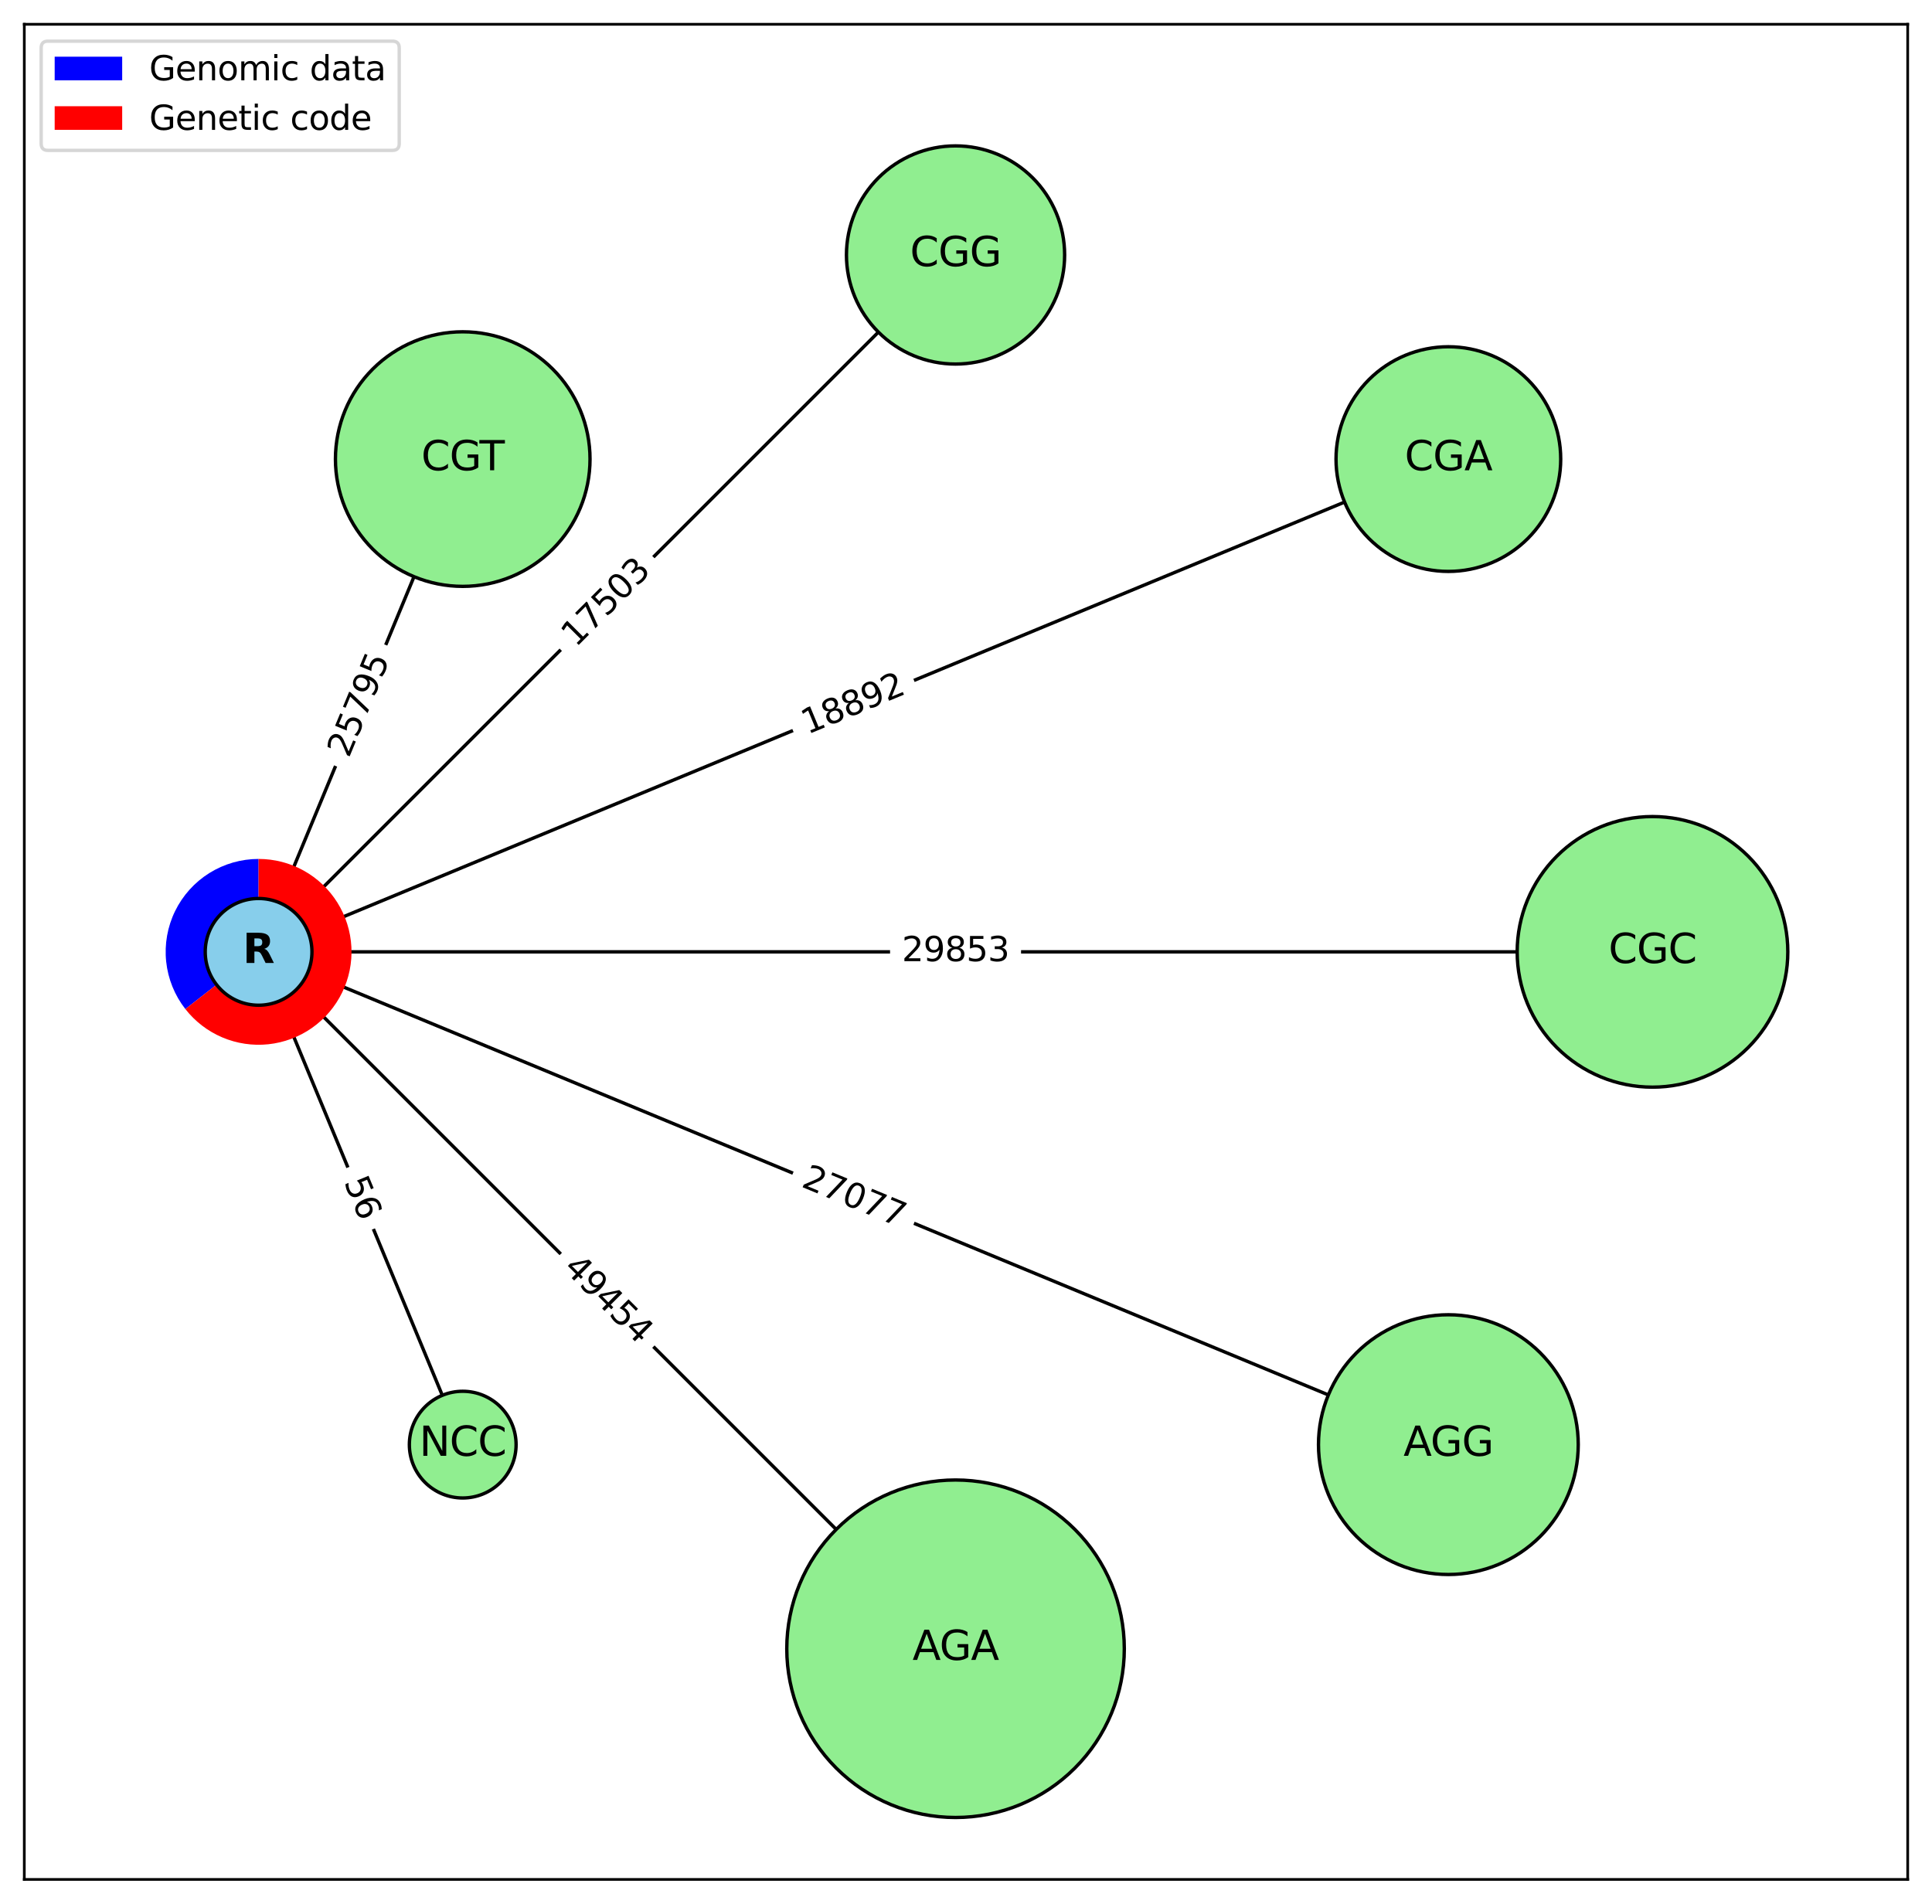 <?xml version="1.0" encoding="utf-8" standalone="no"?>
<!DOCTYPE svg PUBLIC "-//W3C//DTD SVG 1.1//EN"
  "http://www.w3.org/Graphics/SVG/1.1/DTD/svg11.dtd">
<svg xmlns:xlink="http://www.w3.org/1999/xlink" width="572.4pt" height="564.072pt" viewBox="0 0 572.4 564.072" xmlns="http://www.w3.org/2000/svg" version="1.1">
 <defs>
  <style type="text/css">*{stroke-linejoin: round; stroke-linecap: butt}</style>
 </defs>
 <g id="figure_1">
  <g id="patch_1">
   <path d="M 0 564.072 
L 572.4 564.072 
L 572.4 0 
L 0 0 
z
" style="fill: #ffffff"/>
  </g>
  <g id="axes_1">
   <g id="patch_2">
    <path d="M 7.2 556.872 
L 565.2 556.872 
L 565.2 7.2 
L 7.2 7.2 
z
" style="fill: #ffffff"/>
   </g>
   <g id="patch_3">
    <path d="M 79.927 290.034 
Q 106.854 355.041 133.353 419.014 
" clip-path="url(#pf3ddb59a26)" style="fill: none; stroke: #000000; stroke-linecap: round"/>
    <path d="M 133.67 414.553 
L 133.353 419.014 
L 129.974 416.084 
z
" clip-path="url(#pf3ddb59a26)" style="stroke: #000000; stroke-linecap: round"/>
   </g>
   <g id="patch_4">
    <path d="M 82.736 288.158 
Q 179.858 385.279 276.188 481.61 
" clip-path="url(#pf3ddb59a26)" style="fill: none; stroke: #000000; stroke-linecap: round"/>
    <path d="M 274.774 477.367 
L 276.188 481.61 
L 271.946 480.195 
z
" clip-path="url(#pf3ddb59a26)" style="stroke: #000000; stroke-linecap: round"/>
   </g>
   <g id="patch_5">
    <path d="M 84.615 285.35 
Q 252.862 355.04 420.076 424.302 
" clip-path="url(#pf3ddb59a26)" style="fill: none; stroke: #000000; stroke-linecap: round"/>
    <path d="M 417.146 420.924 
L 420.076 424.302 
L 415.615 424.619 
z
" clip-path="url(#pf3ddb59a26)" style="stroke: #000000; stroke-linecap: round"/>
   </g>
   <g id="patch_6">
    <path d="M 85.276 282.036 
Q 283.104 282.036 479.814 282.036 
" clip-path="url(#pf3ddb59a26)" style="fill: none; stroke: #000000; stroke-linecap: round"/>
    <path d="M 475.814 280.036 
L 479.814 282.036 
L 475.814 284.036 
z
" clip-path="url(#pf3ddb59a26)" style="stroke: #000000; stroke-linecap: round"/>
   </g>
   <g id="patch_7">
    <path d="M 84.615 278.722 
Q 252.862 209.032 420.076 139.769 
" clip-path="url(#pf3ddb59a26)" style="fill: none; stroke: #000000; stroke-linecap: round"/>
    <path d="M 415.615 139.452 
L 420.076 139.769 
L 417.146 143.148 
z
" clip-path="url(#pf3ddb59a26)" style="stroke: #000000; stroke-linecap: round"/>
   </g>
   <g id="patch_8">
    <path d="M 82.736 275.914 
Q 179.858 178.793 276.188 82.462 
" clip-path="url(#pf3ddb59a26)" style="fill: none; stroke: #000000; stroke-linecap: round"/>
    <path d="M 271.946 83.876 
L 276.188 82.462 
L 274.774 86.705 
z
" clip-path="url(#pf3ddb59a26)" style="stroke: #000000; stroke-linecap: round"/>
   </g>
   <g id="patch_9">
    <path d="M 79.927 274.038 
Q 106.854 209.031 133.353 145.058 
" clip-path="url(#pf3ddb59a26)" style="fill: none; stroke: #000000; stroke-linecap: round"/>
    <path d="M 129.974 147.988 
L 133.353 145.058 
L 133.67 149.519 
z
" clip-path="url(#pf3ddb59a26)" style="stroke: #000000; stroke-linecap: round"/>
   </g>
   <g id="text_1">
    <g id="patch_10">
     <path d="M 97.177 352.162 
L 102.046 363.919 
Q 103.194 366.69 105.966 365.542 
L 114.908 361.839 
Q 117.679 360.69 116.531 357.919 
L 111.661 346.162 
Q 110.513 343.391 107.742 344.539 
L 98.8 348.243 
Q 96.029 349.391 97.177 352.162 
z
" clip-path="url(#pf3ddb59a26)" style="fill: #ffffff; stroke: #ffffff; stroke-linejoin: miter"/>
    </g>
    <g clip-path="url(#pf3ddb59a26)">
     <!-- 56 -->
     <g transform="translate(101.87 350.218) rotate(-292.5) scale(0.1 -0.1)">
      <defs>
       <path id="DejaVuSans-35" d="M 691 4666 
L 3169 4666 
L 3169 4134 
L 1269 4134 
L 1269 2991 
Q 1406 3038 1543 3061 
Q 1681 3084 1819 3084 
Q 2600 3084 3056 2656 
Q 3513 2228 3513 1497 
Q 3513 744 3044 326 
Q 2575 -91 1722 -91 
Q 1428 -91 1123 -41 
Q 819 9 494 109 
L 494 744 
Q 775 591 1075 516 
Q 1375 441 1709 441 
Q 2250 441 2565 725 
Q 2881 1009 2881 1497 
Q 2881 1984 2565 2268 
Q 2250 2553 1709 2553 
Q 1456 2553 1204 2497 
Q 953 2441 691 2322 
L 691 4666 
z
" transform="scale(0.016)"/>
       <path id="DejaVuSans-36" d="M 2113 2584 
Q 1688 2584 1439 2293 
Q 1191 2003 1191 1497 
Q 1191 994 1439 701 
Q 1688 409 2113 409 
Q 2538 409 2786 701 
Q 3034 994 3034 1497 
Q 3034 2003 2786 2293 
Q 2538 2584 2113 2584 
z
M 3366 4563 
L 3366 3988 
Q 3128 4100 2886 4159 
Q 2644 4219 2406 4219 
Q 1781 4219 1451 3797 
Q 1122 3375 1075 2522 
Q 1259 2794 1537 2939 
Q 1816 3084 2150 3084 
Q 2853 3084 3261 2657 
Q 3669 2231 3669 1497 
Q 3669 778 3244 343 
Q 2819 -91 2113 -91 
Q 1303 -91 875 529 
Q 447 1150 447 2328 
Q 447 3434 972 4092 
Q 1497 4750 2381 4750 
Q 2619 4750 2861 4703 
Q 3103 4656 3366 4563 
z
" transform="scale(0.016)"/>
      </defs>
      <use xlink:href="#DejaVuSans-35"/>
      <use xlink:href="#DejaVuSans-36" x="63.623"/>
     </g>
    </g>
   </g>
   <g id="text_2">
    <g id="patch_11">
     <path d="M 163.067 379.575 
L 185.562 402.069 
Q 187.683 404.191 189.805 402.069 
L 196.648 395.226 
Q 198.769 393.105 196.648 390.983 
L 174.153 368.489 
Q 172.032 366.367 169.911 368.489 
L 163.067 375.332 
Q 160.946 377.453 163.067 379.575 
z
" clip-path="url(#pf3ddb59a26)" style="fill: #ffffff; stroke: #ffffff; stroke-linejoin: miter"/>
    </g>
    <g clip-path="url(#pf3ddb59a26)">
     <!-- 49454 -->
     <g transform="translate(166.659 375.983) rotate(-315) scale(0.1 -0.1)">
      <defs>
       <path id="DejaVuSans-34" d="M 2419 4116 
L 825 1625 
L 2419 1625 
L 2419 4116 
z
M 2253 4666 
L 3047 4666 
L 3047 1625 
L 3713 1625 
L 3713 1100 
L 3047 1100 
L 3047 0 
L 2419 0 
L 2419 1100 
L 313 1100 
L 313 1709 
L 2253 4666 
z
" transform="scale(0.016)"/>
       <path id="DejaVuSans-39" d="M 703 97 
L 703 672 
Q 941 559 1184 500 
Q 1428 441 1663 441 
Q 2288 441 2617 861 
Q 2947 1281 2994 2138 
Q 2813 1869 2534 1725 
Q 2256 1581 1919 1581 
Q 1219 1581 811 2004 
Q 403 2428 403 3163 
Q 403 3881 828 4315 
Q 1253 4750 1959 4750 
Q 2769 4750 3195 4129 
Q 3622 3509 3622 2328 
Q 3622 1225 3098 567 
Q 2575 -91 1691 -91 
Q 1453 -91 1209 -44 
Q 966 3 703 97 
z
M 1959 2075 
Q 2384 2075 2632 2365 
Q 2881 2656 2881 3163 
Q 2881 3666 2632 3958 
Q 2384 4250 1959 4250 
Q 1534 4250 1286 3958 
Q 1038 3666 1038 3163 
Q 1038 2656 1286 2365 
Q 1534 2075 1959 2075 
z
" transform="scale(0.016)"/>
      </defs>
      <use xlink:href="#DejaVuSans-34"/>
      <use xlink:href="#DejaVuSans-39" x="63.623"/>
      <use xlink:href="#DejaVuSans-34" x="127.246"/>
      <use xlink:href="#DejaVuSans-35" x="190.869"/>
      <use xlink:href="#DejaVuSans-34" x="254.492"/>
     </g>
    </g>
   </g>
   <g id="text_3">
    <g id="patch_12">
     <path d="M 235.167 356.195 
L 264.558 368.369 
Q 267.329 369.517 268.477 366.746 
L 272.181 357.804 
Q 273.329 355.033 270.557 353.885 
L 241.166 341.711 
Q 238.395 340.562 237.247 343.334 
L 233.543 352.276 
Q 232.395 355.047 235.167 356.195 
z
" clip-path="url(#pf3ddb59a26)" style="fill: #ffffff; stroke: #ffffff; stroke-linejoin: miter"/>
    </g>
    <g clip-path="url(#pf3ddb59a26)">
     <!-- 27077 -->
     <g transform="translate(237.111 351.502) rotate(-337.5) scale(0.1 -0.1)">
      <defs>
       <path id="DejaVuSans-32" d="M 1228 531 
L 3431 531 
L 3431 0 
L 469 0 
L 469 531 
Q 828 903 1448 1529 
Q 2069 2156 2228 2338 
Q 2531 2678 2651 2914 
Q 2772 3150 2772 3378 
Q 2772 3750 2511 3984 
Q 2250 4219 1831 4219 
Q 1534 4219 1204 4116 
Q 875 4013 500 3803 
L 500 4441 
Q 881 4594 1212 4672 
Q 1544 4750 1819 4750 
Q 2544 4750 2975 4387 
Q 3406 4025 3406 3419 
Q 3406 3131 3298 2873 
Q 3191 2616 2906 2266 
Q 2828 2175 2409 1742 
Q 1991 1309 1228 531 
z
" transform="scale(0.016)"/>
       <path id="DejaVuSans-37" d="M 525 4666 
L 3525 4666 
L 3525 4397 
L 1831 0 
L 1172 0 
L 2766 4134 
L 525 4134 
L 525 4666 
z
" transform="scale(0.016)"/>
       <path id="DejaVuSans-30" d="M 2034 4250 
Q 1547 4250 1301 3770 
Q 1056 3291 1056 2328 
Q 1056 1369 1301 889 
Q 1547 409 2034 409 
Q 2525 409 2770 889 
Q 3016 1369 3016 2328 
Q 3016 3291 2770 3770 
Q 2525 4250 2034 4250 
z
M 2034 4750 
Q 2819 4750 3233 4129 
Q 3647 3509 3647 2328 
Q 3647 1150 3233 529 
Q 2819 -91 2034 -91 
Q 1250 -91 836 529 
Q 422 1150 422 2328 
Q 422 3509 836 4129 
Q 1250 4750 2034 4750 
z
" transform="scale(0.016)"/>
      </defs>
      <use xlink:href="#DejaVuSans-32"/>
      <use xlink:href="#DejaVuSans-37" x="63.623"/>
      <use xlink:href="#DejaVuSans-30" x="127.246"/>
      <use xlink:href="#DejaVuSans-37" x="190.869"/>
      <use xlink:href="#DejaVuSans-37" x="254.492"/>
     </g>
    </g>
   </g>
   <g id="text_4">
    <g id="patch_13">
     <path d="M 267.198 289.875 
L 299.01 289.875 
Q 302.01 289.875 302.01 286.875 
L 302.01 277.197 
Q 302.01 274.197 299.01 274.197 
L 267.198 274.197 
Q 264.198 274.197 264.198 277.197 
L 264.198 286.875 
Q 264.198 289.875 267.198 289.875 
z
" clip-path="url(#pf3ddb59a26)" style="fill: #ffffff; stroke: #ffffff; stroke-linejoin: miter"/>
    </g>
    <g clip-path="url(#pf3ddb59a26)">
     <!-- 29853 -->
     <g transform="translate(267.198 284.795) rotate(-0) scale(0.1 -0.1)">
      <defs>
       <path id="DejaVuSans-38" d="M 2034 2216 
Q 1584 2216 1326 1975 
Q 1069 1734 1069 1313 
Q 1069 891 1326 650 
Q 1584 409 2034 409 
Q 2484 409 2743 651 
Q 3003 894 3003 1313 
Q 3003 1734 2745 1975 
Q 2488 2216 2034 2216 
z
M 1403 2484 
Q 997 2584 770 2862 
Q 544 3141 544 3541 
Q 544 4100 942 4425 
Q 1341 4750 2034 4750 
Q 2731 4750 3128 4425 
Q 3525 4100 3525 3541 
Q 3525 3141 3298 2862 
Q 3072 2584 2669 2484 
Q 3125 2378 3379 2068 
Q 3634 1759 3634 1313 
Q 3634 634 3220 271 
Q 2806 -91 2034 -91 
Q 1263 -91 848 271 
Q 434 634 434 1313 
Q 434 1759 690 2068 
Q 947 2378 1403 2484 
z
M 1172 3481 
Q 1172 3119 1398 2916 
Q 1625 2713 2034 2713 
Q 2441 2713 2670 2916 
Q 2900 3119 2900 3481 
Q 2900 3844 2670 4047 
Q 2441 4250 2034 4250 
Q 1625 4250 1398 4047 
Q 1172 3844 1172 3481 
z
" transform="scale(0.016)"/>
       <path id="DejaVuSans-33" d="M 2597 2516 
Q 3050 2419 3304 2112 
Q 3559 1806 3559 1356 
Q 3559 666 3084 287 
Q 2609 -91 1734 -91 
Q 1441 -91 1130 -33 
Q 819 25 488 141 
L 488 750 
Q 750 597 1062 519 
Q 1375 441 1716 441 
Q 2309 441 2620 675 
Q 2931 909 2931 1356 
Q 2931 1769 2642 2001 
Q 2353 2234 1838 2234 
L 1294 2234 
L 1294 2753 
L 1863 2753 
Q 2328 2753 2575 2939 
Q 2822 3125 2822 3475 
Q 2822 3834 2567 4026 
Q 2313 4219 1838 4219 
Q 1578 4219 1281 4162 
Q 984 4106 628 3988 
L 628 4550 
Q 988 4650 1302 4700 
Q 1616 4750 1894 4750 
Q 2613 4750 3031 4423 
Q 3450 4097 3450 3541 
Q 3450 3153 3228 2886 
Q 3006 2619 2597 2516 
z
" transform="scale(0.016)"/>
      </defs>
      <use xlink:href="#DejaVuSans-32"/>
      <use xlink:href="#DejaVuSans-39" x="63.623"/>
      <use xlink:href="#DejaVuSans-38" x="127.246"/>
      <use xlink:href="#DejaVuSans-35" x="190.869"/>
      <use xlink:href="#DejaVuSans-33" x="254.492"/>
     </g>
    </g>
   </g>
   <g id="text_5">
    <g id="patch_14">
     <path d="M 241.166 222.361 
L 270.557 210.187 
Q 273.329 209.039 272.181 206.267 
L 268.477 197.326 
Q 267.329 194.554 264.558 195.702 
L 235.167 207.876 
Q 232.395 209.024 233.543 211.796 
L 237.247 220.738 
Q 238.395 223.509 241.166 222.361 
z
" clip-path="url(#pf3ddb59a26)" style="fill: #ffffff; stroke: #ffffff; stroke-linejoin: miter"/>
    </g>
    <g clip-path="url(#pf3ddb59a26)">
     <!-- 18892 -->
     <g transform="translate(239.222 217.668) rotate(-22.5) scale(0.1 -0.1)">
      <defs>
       <path id="DejaVuSans-31" d="M 794 531 
L 1825 531 
L 1825 4091 
L 703 3866 
L 703 4441 
L 1819 4666 
L 2450 4666 
L 2450 531 
L 3481 531 
L 3481 0 
L 794 0 
L 794 531 
z
" transform="scale(0.016)"/>
      </defs>
      <use xlink:href="#DejaVuSans-31"/>
      <use xlink:href="#DejaVuSans-38" x="63.623"/>
      <use xlink:href="#DejaVuSans-38" x="127.246"/>
      <use xlink:href="#DejaVuSans-39" x="190.869"/>
      <use xlink:href="#DejaVuSans-32" x="254.492"/>
     </g>
    </g>
   </g>
   <g id="text_6">
    <g id="patch_15">
     <path d="M 174.153 195.583 
L 196.648 173.088 
Q 198.769 170.967 196.648 168.846 
L 189.805 162.002 
Q 187.683 159.881 185.562 162.002 
L 163.067 184.497 
Q 160.946 186.618 163.067 188.74 
L 169.911 195.583 
Q 172.032 197.704 174.153 195.583 
z
" clip-path="url(#pf3ddb59a26)" style="fill: #ffffff; stroke: #ffffff; stroke-linejoin: miter"/>
    </g>
    <g clip-path="url(#pf3ddb59a26)">
     <!-- 17503 -->
     <g transform="translate(170.561 191.991) rotate(-45) scale(0.1 -0.1)">
      <use xlink:href="#DejaVuSans-31"/>
      <use xlink:href="#DejaVuSans-37" x="63.623"/>
      <use xlink:href="#DejaVuSans-35" x="127.246"/>
      <use xlink:href="#DejaVuSans-30" x="190.869"/>
      <use xlink:href="#DejaVuSans-33" x="254.492"/>
     </g>
    </g>
   </g>
   <g id="text_7">
    <g id="patch_16">
     <path d="M 108.009 226.726 
L 120.183 197.336 
Q 121.331 194.564 118.56 193.416 
L 109.618 189.712 
Q 106.847 188.564 105.699 191.336 
L 93.525 220.727 
Q 92.377 223.498 95.148 224.646 
L 104.09 228.35 
Q 106.861 229.498 108.009 226.726 
z
" clip-path="url(#pf3ddb59a26)" style="fill: #ffffff; stroke: #ffffff; stroke-linejoin: miter"/>
    </g>
    <g clip-path="url(#pf3ddb59a26)">
     <!-- 25795 -->
     <g transform="translate(103.316 224.783) rotate(-67.5) scale(0.1 -0.1)">
      <use xlink:href="#DejaVuSans-32"/>
      <use xlink:href="#DejaVuSans-35" x="63.623"/>
      <use xlink:href="#DejaVuSans-37" x="127.246"/>
      <use xlink:href="#DejaVuSans-39" x="190.869"/>
      <use xlink:href="#DejaVuSans-35" x="254.492"/>
     </g>
    </g>
   </g>
   <g id="patch_17">
    <path d="M 76.614 254.504 
C 71.456 254.504 66.4 255.954 62.025 258.687 
C 57.651 261.421 54.131 265.329 51.87 269.966 
C 49.608 274.602 48.694 279.782 49.233 284.912 
C 49.772 290.042 51.742 294.919 54.918 298.984 
L 76.614 282.036 
z
" style="fill: #0000ff"/>
   </g>
   <g id="patch_18">
    <path d="M 54.918 298.984 
C 57.792 302.664 61.556 305.553 65.855 307.378 
C 70.153 309.203 74.846 309.905 79.49 309.417 
C 84.135 308.929 88.579 307.268 92.405 304.589 
C 96.23 301.911 99.312 298.303 101.359 294.106 
C 103.407 289.909 104.353 285.259 104.109 280.596 
C 103.864 275.933 102.438 271.407 99.963 267.447 
C 97.489 263.487 94.047 260.22 89.962 257.956 
C 85.878 255.692 81.284 254.504 76.614 254.504 
L 76.614 282.036 
z
" style="fill: #ff0000"/>
   </g>
   <g id="matplotlib.axis_1">
    <g id="xtick_1"/>
    <g id="xtick_2"/>
    <g id="xtick_3"/>
    <g id="xtick_4"/>
    <g id="xtick_5"/>
    <g id="xtick_6"/>
    <g id="xtick_7"/>
    <g id="xtick_8"/>
    <g id="xtick_9"/>
   </g>
   <g id="matplotlib.axis_2">
    <g id="ytick_1"/>
    <g id="ytick_2"/>
    <g id="ytick_3"/>
    <g id="ytick_4"/>
    <g id="ytick_5"/>
    <g id="ytick_6"/>
    <g id="ytick_7"/>
   </g>
   <g id="PathCollection_1">
    <path d="M 76.614 297.847 
C 80.808 297.847 84.83 296.181 87.795 293.216 
C 90.76 290.251 92.426 286.229 92.426 282.036 
C 92.426 277.843 90.76 273.821 87.795 270.856 
C 84.83 267.89 80.808 266.224 76.614 266.224 
C 72.421 266.224 68.399 267.89 65.434 270.856 
C 62.469 273.821 60.803 277.843 60.803 282.036 
C 60.803 286.229 62.469 290.251 65.434 293.216 
C 68.399 296.181 72.421 297.847 76.614 297.847 
z
" clip-path="url(#pf3ddb59a26)" style="fill: #87ceeb; stroke: #000000"/>
    <path d="M 137.093 443.856 
C 141.287 443.856 145.309 442.19 148.274 439.225 
C 151.239 436.26 152.905 432.238 152.905 428.045 
C 152.905 423.852 151.239 419.83 148.274 416.865 
C 145.309 413.9 141.287 412.234 137.093 412.234 
C 132.9 412.234 128.878 413.9 125.913 416.865 
C 122.948 419.83 121.282 423.852 121.282 428.045 
C 121.282 432.238 122.948 436.26 125.913 439.225 
C 128.878 442.19 132.9 443.856 137.093 443.856 
z
" clip-path="url(#pf3ddb59a26)" style="fill: #90ee90; stroke: #000000"/>
    <path d="M 283.103 538.524 
C 296.363 538.524 309.082 533.256 318.458 523.879 
C 327.834 514.503 333.103 501.784 333.103 488.524 
C 333.103 475.264 327.834 462.545 318.458 453.169 
C 309.082 443.792 296.363 438.524 283.103 438.524 
C 269.843 438.524 257.124 443.792 247.747 453.169 
C 238.371 462.545 233.103 475.264 233.103 488.524 
C 233.103 501.784 238.371 514.503 247.747 523.879 
C 257.124 533.256 269.843 538.524 283.103 538.524 
z
" clip-path="url(#pf3ddb59a26)" style="fill: #90ee90; stroke: #000000"/>
    <path d="M 429.112 466.526 
C 439.317 466.526 449.106 462.471 456.322 455.255 
C 463.538 448.039 467.593 438.25 467.593 428.045 
C 467.593 417.84 463.538 408.051 456.322 400.835 
C 449.106 393.619 439.317 389.564 429.112 389.564 
C 418.907 389.564 409.118 393.619 401.902 400.835 
C 394.686 408.051 390.631 417.84 390.631 428.045 
C 390.631 438.25 394.686 448.039 401.902 455.255 
C 409.118 462.471 418.907 466.526 429.112 466.526 
z
" clip-path="url(#pf3ddb59a26)" style="fill: #90ee90; stroke: #000000"/>
    <path d="M 489.591 322.126 
C 500.223 322.126 510.421 317.902 517.939 310.384 
C 525.457 302.866 529.681 292.668 529.681 282.036 
C 529.681 271.404 525.457 261.206 517.939 253.688 
C 510.421 246.17 500.223 241.946 489.591 241.946 
C 478.959 241.946 468.761 246.17 461.243 253.688 
C 453.725 261.206 449.501 271.404 449.501 282.036 
C 449.501 292.668 453.725 302.866 461.243 310.384 
C 468.761 317.902 478.959 322.126 489.591 322.126 
z
" clip-path="url(#pf3ddb59a26)" style="fill: #90ee90; stroke: #000000"/>
    <path d="M 429.112 169.312 
C 437.939 169.312 446.407 165.805 452.649 159.563 
C 458.891 153.321 462.398 144.854 462.398 136.027 
C 462.398 127.199 458.891 118.732 452.649 112.49 
C 446.407 106.248 437.939 102.741 429.112 102.741 
C 420.284 102.741 411.817 106.248 405.575 112.49 
C 399.333 118.732 395.826 127.199 395.826 136.027 
C 395.826 144.854 399.333 153.321 405.575 159.563 
C 411.817 165.805 420.284 169.312 429.112 169.312 
z
" clip-path="url(#pf3ddb59a26)" style="fill: #90ee90; stroke: #000000"/>
    <path d="M 283.103 107.869 
C 291.674 107.869 299.896 104.464 305.957 98.402 
C 312.019 92.341 315.424 84.119 315.424 75.548 
C 315.424 66.976 312.019 58.754 305.957 52.693 
C 299.896 46.632 291.674 43.226 283.103 43.226 
C 274.531 43.226 266.309 46.632 260.248 52.693 
C 254.187 58.754 250.781 66.976 250.781 75.548 
C 250.781 84.119 254.187 92.341 260.248 98.402 
C 266.309 104.464 274.531 107.869 283.103 107.869 
z
" clip-path="url(#pf3ddb59a26)" style="fill: #90ee90; stroke: #000000"/>
    <path d="M 137.093 173.741 
C 147.095 173.741 156.689 169.767 163.762 162.695 
C 170.834 155.622 174.808 146.029 174.808 136.027 
C 174.808 126.025 170.834 116.431 163.762 109.359 
C 156.689 102.286 147.095 98.312 137.093 98.312 
C 127.092 98.312 117.498 102.286 110.425 109.359 
C 103.353 116.431 99.379 126.025 99.379 136.027 
C 99.379 146.029 103.353 155.622 110.425 162.695 
C 117.498 169.767 127.092 173.741 137.093 173.741 
z
" clip-path="url(#pf3ddb59a26)" style="fill: #90ee90; stroke: #000000"/>
   </g>
   <g id="patch_19">
    <path d="M 7.2 556.872 
L 7.2 7.2 
" style="fill: none; stroke: #000000; stroke-width: 0.8; stroke-linejoin: miter; stroke-linecap: square"/>
   </g>
   <g id="patch_20">
    <path d="M 565.2 556.872 
L 565.2 7.2 
" style="fill: none; stroke: #000000; stroke-width: 0.8; stroke-linejoin: miter; stroke-linecap: square"/>
   </g>
   <g id="patch_21">
    <path d="M 7.2 556.872 
L 565.2 556.872 
" style="fill: none; stroke: #000000; stroke-width: 0.8; stroke-linejoin: miter; stroke-linecap: square"/>
   </g>
   <g id="patch_22">
    <path d="M 7.2 7.2 
L 565.2 7.2 
" style="fill: none; stroke: #000000; stroke-width: 0.8; stroke-linejoin: miter; stroke-linecap: square"/>
   </g>
   <g id="text_8">
    <g clip-path="url(#pf3ddb59a26)">
     <!-- $\mathbf{R}$ -->
     <g transform="translate(71.934 285.347) scale(0.12 -0.12)">
      <defs>
       <path id="DejaVuSans-Bold-52" d="M 2297 2597 
Q 2675 2597 2839 2737 
Q 3003 2878 3003 3200 
Q 3003 3519 2839 3656 
Q 2675 3794 2297 3794 
L 1791 3794 
L 1791 2597 
L 2297 2597 
z
M 1791 1766 
L 1791 0 
L 588 0 
L 588 4666 
L 2425 4666 
Q 3347 4666 3776 4356 
Q 4206 4047 4206 3378 
Q 4206 2916 3982 2619 
Q 3759 2322 3309 2181 
Q 3556 2125 3751 1926 
Q 3947 1728 4147 1325 
L 4800 0 
L 3519 0 
L 2950 1159 
Q 2778 1509 2601 1637 
Q 2425 1766 2131 1766 
L 1791 1766 
z
" transform="scale(0.016)"/>
      </defs>
      <use xlink:href="#DejaVuSans-Bold-52" transform="translate(0 0.094)"/>
     </g>
    </g>
   </g>
   <g id="text_9">
    <g clip-path="url(#pf3ddb59a26)">
     <!-- NCC -->
     <g transform="translate(124.225 431.356) scale(0.12 -0.12)">
      <defs>
       <path id="DejaVuSans-4e" d="M 628 4666 
L 1478 4666 
L 3547 763 
L 3547 4666 
L 4159 4666 
L 4159 0 
L 3309 0 
L 1241 3903 
L 1241 0 
L 628 0 
L 628 4666 
z
" transform="scale(0.016)"/>
       <path id="DejaVuSans-43" d="M 4122 4306 
L 4122 3641 
Q 3803 3938 3442 4084 
Q 3081 4231 2675 4231 
Q 1875 4231 1450 3742 
Q 1025 3253 1025 2328 
Q 1025 1406 1450 917 
Q 1875 428 2675 428 
Q 3081 428 3442 575 
Q 3803 722 4122 1019 
L 4122 359 
Q 3791 134 3420 21 
Q 3050 -91 2638 -91 
Q 1578 -91 968 557 
Q 359 1206 359 2328 
Q 359 3453 968 4101 
Q 1578 4750 2638 4750 
Q 3056 4750 3426 4639 
Q 3797 4528 4122 4306 
z
" transform="scale(0.016)"/>
      </defs>
      <use xlink:href="#DejaVuSans-4e"/>
      <use xlink:href="#DejaVuSans-43" x="74.805"/>
      <use xlink:href="#DejaVuSans-43" x="144.629"/>
     </g>
    </g>
   </g>
   <g id="text_10">
    <g clip-path="url(#pf3ddb59a26)">
     <!-- AGA -->
     <g transform="translate(270.35 491.835) scale(0.12 -0.12)">
      <defs>
       <path id="DejaVuSans-41" d="M 2188 4044 
L 1331 1722 
L 3047 1722 
L 2188 4044 
z
M 1831 4666 
L 2547 4666 
L 4325 0 
L 3669 0 
L 3244 1197 
L 1141 1197 
L 716 0 
L 50 0 
L 1831 4666 
z
" transform="scale(0.016)"/>
       <path id="DejaVuSans-47" d="M 3809 666 
L 3809 1919 
L 2778 1919 
L 2778 2438 
L 4434 2438 
L 4434 434 
Q 4069 175 3628 42 
Q 3188 -91 2688 -91 
Q 1594 -91 976 548 
Q 359 1188 359 2328 
Q 359 3472 976 4111 
Q 1594 4750 2688 4750 
Q 3144 4750 3555 4637 
Q 3966 4525 4313 4306 
L 4313 3634 
Q 3963 3931 3569 4081 
Q 3175 4231 2741 4231 
Q 1884 4231 1454 3753 
Q 1025 3275 1025 2328 
Q 1025 1384 1454 906 
Q 1884 428 2741 428 
Q 3075 428 3337 486 
Q 3600 544 3809 666 
z
" transform="scale(0.016)"/>
      </defs>
      <use xlink:href="#DejaVuSans-41"/>
      <use xlink:href="#DejaVuSans-47" x="66.658"/>
      <use xlink:href="#DejaVuSans-41" x="144.148"/>
     </g>
    </g>
   </g>
   <g id="text_11">
    <g clip-path="url(#pf3ddb59a26)">
     <!-- AGG -->
     <g transform="translate(415.814 431.356) scale(0.12 -0.12)">
      <use xlink:href="#DejaVuSans-41"/>
      <use xlink:href="#DejaVuSans-47" x="66.658"/>
      <use xlink:href="#DejaVuSans-47" x="144.148"/>
     </g>
    </g>
   </g>
   <g id="text_12">
    <g clip-path="url(#pf3ddb59a26)">
     <!-- CGC -->
     <g transform="translate(476.562 285.347) scale(0.12 -0.12)">
      <use xlink:href="#DejaVuSans-43"/>
      <use xlink:href="#DejaVuSans-47" x="69.824"/>
      <use xlink:href="#DejaVuSans-43" x="147.314"/>
     </g>
    </g>
   </g>
   <g id="text_13">
    <g clip-path="url(#pf3ddb59a26)">
     <!-- CGA -->
     <g transform="translate(416.169 139.338) scale(0.12 -0.12)">
      <use xlink:href="#DejaVuSans-43"/>
      <use xlink:href="#DejaVuSans-47" x="69.824"/>
      <use xlink:href="#DejaVuSans-41" x="147.314"/>
     </g>
    </g>
   </g>
   <g id="text_14">
    <g clip-path="url(#pf3ddb59a26)">
     <!-- CGG -->
     <g transform="translate(269.615 78.859) scale(0.12 -0.12)">
      <use xlink:href="#DejaVuSans-43"/>
      <use xlink:href="#DejaVuSans-47" x="69.824"/>
      <use xlink:href="#DejaVuSans-47" x="147.314"/>
     </g>
    </g>
   </g>
   <g id="text_15">
    <g clip-path="url(#pf3ddb59a26)">
     <!-- CGT -->
     <g transform="translate(124.808 139.338) scale(0.12 -0.12)">
      <defs>
       <path id="DejaVuSans-54" d="M -19 4666 
L 3928 4666 
L 3928 4134 
L 2272 4134 
L 2272 0 
L 1638 0 
L 1638 4134 
L -19 4134 
L -19 4666 
z
" transform="scale(0.016)"/>
      </defs>
      <use xlink:href="#DejaVuSans-43"/>
      <use xlink:href="#DejaVuSans-47" x="69.824"/>
      <use xlink:href="#DejaVuSans-54" x="143.689"/>
     </g>
    </g>
   </g>
   <g id="legend_1">
    <g id="patch_23">
     <path d="M 14.2 44.556 
L 116.278 44.556 
Q 118.278 44.556 118.278 42.556 
L 118.278 14.2 
Q 118.278 12.2 116.278 12.2 
L 14.2 12.2 
Q 12.2 12.2 12.2 14.2 
L 12.2 42.556 
Q 12.2 44.556 14.2 44.556 
z
" style="fill: #ffffff; opacity: 0.8; stroke: #cccccc; stroke-linejoin: miter"/>
    </g>
    <g id="patch_24">
     <path d="M 16.2 23.798 
L 36.2 23.798 
L 36.2 16.798 
L 16.2 16.798 
z
" style="fill: #0000ff"/>
    </g>
    <g id="text_16">
     <!-- Genomic data -->
     <g transform="translate(44.2 23.798) scale(0.1 -0.1)">
      <defs>
       <path id="DejaVuSans-65" d="M 3597 1894 
L 3597 1613 
L 953 1613 
Q 991 1019 1311 708 
Q 1631 397 2203 397 
Q 2534 397 2845 478 
Q 3156 559 3463 722 
L 3463 178 
Q 3153 47 2828 -22 
Q 2503 -91 2169 -91 
Q 1331 -91 842 396 
Q 353 884 353 1716 
Q 353 2575 817 3079 
Q 1281 3584 2069 3584 
Q 2775 3584 3186 3129 
Q 3597 2675 3597 1894 
z
M 3022 2063 
Q 3016 2534 2758 2815 
Q 2500 3097 2075 3097 
Q 1594 3097 1305 2825 
Q 1016 2553 972 2059 
L 3022 2063 
z
" transform="scale(0.016)"/>
       <path id="DejaVuSans-6e" d="M 3513 2113 
L 3513 0 
L 2938 0 
L 2938 2094 
Q 2938 2591 2744 2837 
Q 2550 3084 2163 3084 
Q 1697 3084 1428 2787 
Q 1159 2491 1159 1978 
L 1159 0 
L 581 0 
L 581 3500 
L 1159 3500 
L 1159 2956 
Q 1366 3272 1645 3428 
Q 1925 3584 2291 3584 
Q 2894 3584 3203 3211 
Q 3513 2838 3513 2113 
z
" transform="scale(0.016)"/>
       <path id="DejaVuSans-6f" d="M 1959 3097 
Q 1497 3097 1228 2736 
Q 959 2375 959 1747 
Q 959 1119 1226 758 
Q 1494 397 1959 397 
Q 2419 397 2687 759 
Q 2956 1122 2956 1747 
Q 2956 2369 2687 2733 
Q 2419 3097 1959 3097 
z
M 1959 3584 
Q 2709 3584 3137 3096 
Q 3566 2609 3566 1747 
Q 3566 888 3137 398 
Q 2709 -91 1959 -91 
Q 1206 -91 779 398 
Q 353 888 353 1747 
Q 353 2609 779 3096 
Q 1206 3584 1959 3584 
z
" transform="scale(0.016)"/>
       <path id="DejaVuSans-6d" d="M 3328 2828 
Q 3544 3216 3844 3400 
Q 4144 3584 4550 3584 
Q 5097 3584 5394 3201 
Q 5691 2819 5691 2113 
L 5691 0 
L 5113 0 
L 5113 2094 
Q 5113 2597 4934 2840 
Q 4756 3084 4391 3084 
Q 3944 3084 3684 2787 
Q 3425 2491 3425 1978 
L 3425 0 
L 2847 0 
L 2847 2094 
Q 2847 2600 2669 2842 
Q 2491 3084 2119 3084 
Q 1678 3084 1418 2786 
Q 1159 2488 1159 1978 
L 1159 0 
L 581 0 
L 581 3500 
L 1159 3500 
L 1159 2956 
Q 1356 3278 1631 3431 
Q 1906 3584 2284 3584 
Q 2666 3584 2933 3390 
Q 3200 3197 3328 2828 
z
" transform="scale(0.016)"/>
       <path id="DejaVuSans-69" d="M 603 3500 
L 1178 3500 
L 1178 0 
L 603 0 
L 603 3500 
z
M 603 4863 
L 1178 4863 
L 1178 4134 
L 603 4134 
L 603 4863 
z
" transform="scale(0.016)"/>
       <path id="DejaVuSans-63" d="M 3122 3366 
L 3122 2828 
Q 2878 2963 2633 3030 
Q 2388 3097 2138 3097 
Q 1578 3097 1268 2742 
Q 959 2388 959 1747 
Q 959 1106 1268 751 
Q 1578 397 2138 397 
Q 2388 397 2633 464 
Q 2878 531 3122 666 
L 3122 134 
Q 2881 22 2623 -34 
Q 2366 -91 2075 -91 
Q 1284 -91 818 406 
Q 353 903 353 1747 
Q 353 2603 823 3093 
Q 1294 3584 2113 3584 
Q 2378 3584 2631 3529 
Q 2884 3475 3122 3366 
z
" transform="scale(0.016)"/>
       <path id="DejaVuSans-20" transform="scale(0.016)"/>
       <path id="DejaVuSans-64" d="M 2906 2969 
L 2906 4863 
L 3481 4863 
L 3481 0 
L 2906 0 
L 2906 525 
Q 2725 213 2448 61 
Q 2172 -91 1784 -91 
Q 1150 -91 751 415 
Q 353 922 353 1747 
Q 353 2572 751 3078 
Q 1150 3584 1784 3584 
Q 2172 3584 2448 3432 
Q 2725 3281 2906 2969 
z
M 947 1747 
Q 947 1113 1208 752 
Q 1469 391 1925 391 
Q 2381 391 2643 752 
Q 2906 1113 2906 1747 
Q 2906 2381 2643 2742 
Q 2381 3103 1925 3103 
Q 1469 3103 1208 2742 
Q 947 2381 947 1747 
z
" transform="scale(0.016)"/>
       <path id="DejaVuSans-61" d="M 2194 1759 
Q 1497 1759 1228 1600 
Q 959 1441 959 1056 
Q 959 750 1161 570 
Q 1363 391 1709 391 
Q 2188 391 2477 730 
Q 2766 1069 2766 1631 
L 2766 1759 
L 2194 1759 
z
M 3341 1997 
L 3341 0 
L 2766 0 
L 2766 531 
Q 2569 213 2275 61 
Q 1981 -91 1556 -91 
Q 1019 -91 701 211 
Q 384 513 384 1019 
Q 384 1609 779 1909 
Q 1175 2209 1959 2209 
L 2766 2209 
L 2766 2266 
Q 2766 2663 2505 2880 
Q 2244 3097 1772 3097 
Q 1472 3097 1187 3025 
Q 903 2953 641 2809 
L 641 3341 
Q 956 3463 1253 3523 
Q 1550 3584 1831 3584 
Q 2591 3584 2966 3190 
Q 3341 2797 3341 1997 
z
" transform="scale(0.016)"/>
       <path id="DejaVuSans-74" d="M 1172 4494 
L 1172 3500 
L 2356 3500 
L 2356 3053 
L 1172 3053 
L 1172 1153 
Q 1172 725 1289 603 
Q 1406 481 1766 481 
L 2356 481 
L 2356 0 
L 1766 0 
Q 1100 0 847 248 
Q 594 497 594 1153 
L 594 3053 
L 172 3053 
L 172 3500 
L 594 3500 
L 594 4494 
L 1172 4494 
z
" transform="scale(0.016)"/>
      </defs>
      <use xlink:href="#DejaVuSans-47"/>
      <use xlink:href="#DejaVuSans-65" x="77.49"/>
      <use xlink:href="#DejaVuSans-6e" x="139.014"/>
      <use xlink:href="#DejaVuSans-6f" x="202.393"/>
      <use xlink:href="#DejaVuSans-6d" x="263.574"/>
      <use xlink:href="#DejaVuSans-69" x="360.986"/>
      <use xlink:href="#DejaVuSans-63" x="388.77"/>
      <use xlink:href="#DejaVuSans-20" x="443.75"/>
      <use xlink:href="#DejaVuSans-64" x="475.537"/>
      <use xlink:href="#DejaVuSans-61" x="539.014"/>
      <use xlink:href="#DejaVuSans-74" x="600.293"/>
      <use xlink:href="#DejaVuSans-61" x="639.502"/>
     </g>
    </g>
    <g id="patch_25">
     <path d="M 16.2 38.477 
L 36.2 38.477 
L 36.2 31.477 
L 16.2 31.477 
z
" style="fill: #ff0000"/>
    </g>
    <g id="text_17">
     <!-- Genetic code -->
     <g transform="translate(44.2 38.477) scale(0.1 -0.1)">
      <use xlink:href="#DejaVuSans-47"/>
      <use xlink:href="#DejaVuSans-65" x="77.49"/>
      <use xlink:href="#DejaVuSans-6e" x="139.014"/>
      <use xlink:href="#DejaVuSans-65" x="202.393"/>
      <use xlink:href="#DejaVuSans-74" x="263.916"/>
      <use xlink:href="#DejaVuSans-69" x="303.125"/>
      <use xlink:href="#DejaVuSans-63" x="330.908"/>
      <use xlink:href="#DejaVuSans-20" x="385.889"/>
      <use xlink:href="#DejaVuSans-63" x="417.676"/>
      <use xlink:href="#DejaVuSans-6f" x="472.656"/>
      <use xlink:href="#DejaVuSans-64" x="533.838"/>
      <use xlink:href="#DejaVuSans-65" x="597.314"/>
     </g>
    </g>
   </g>
  </g>
 </g>
 <defs>
  <clipPath id="pf3ddb59a26">
   <rect x="7.2" y="7.2" width="558" height="549.672"/>
  </clipPath>
 </defs>
</svg>
